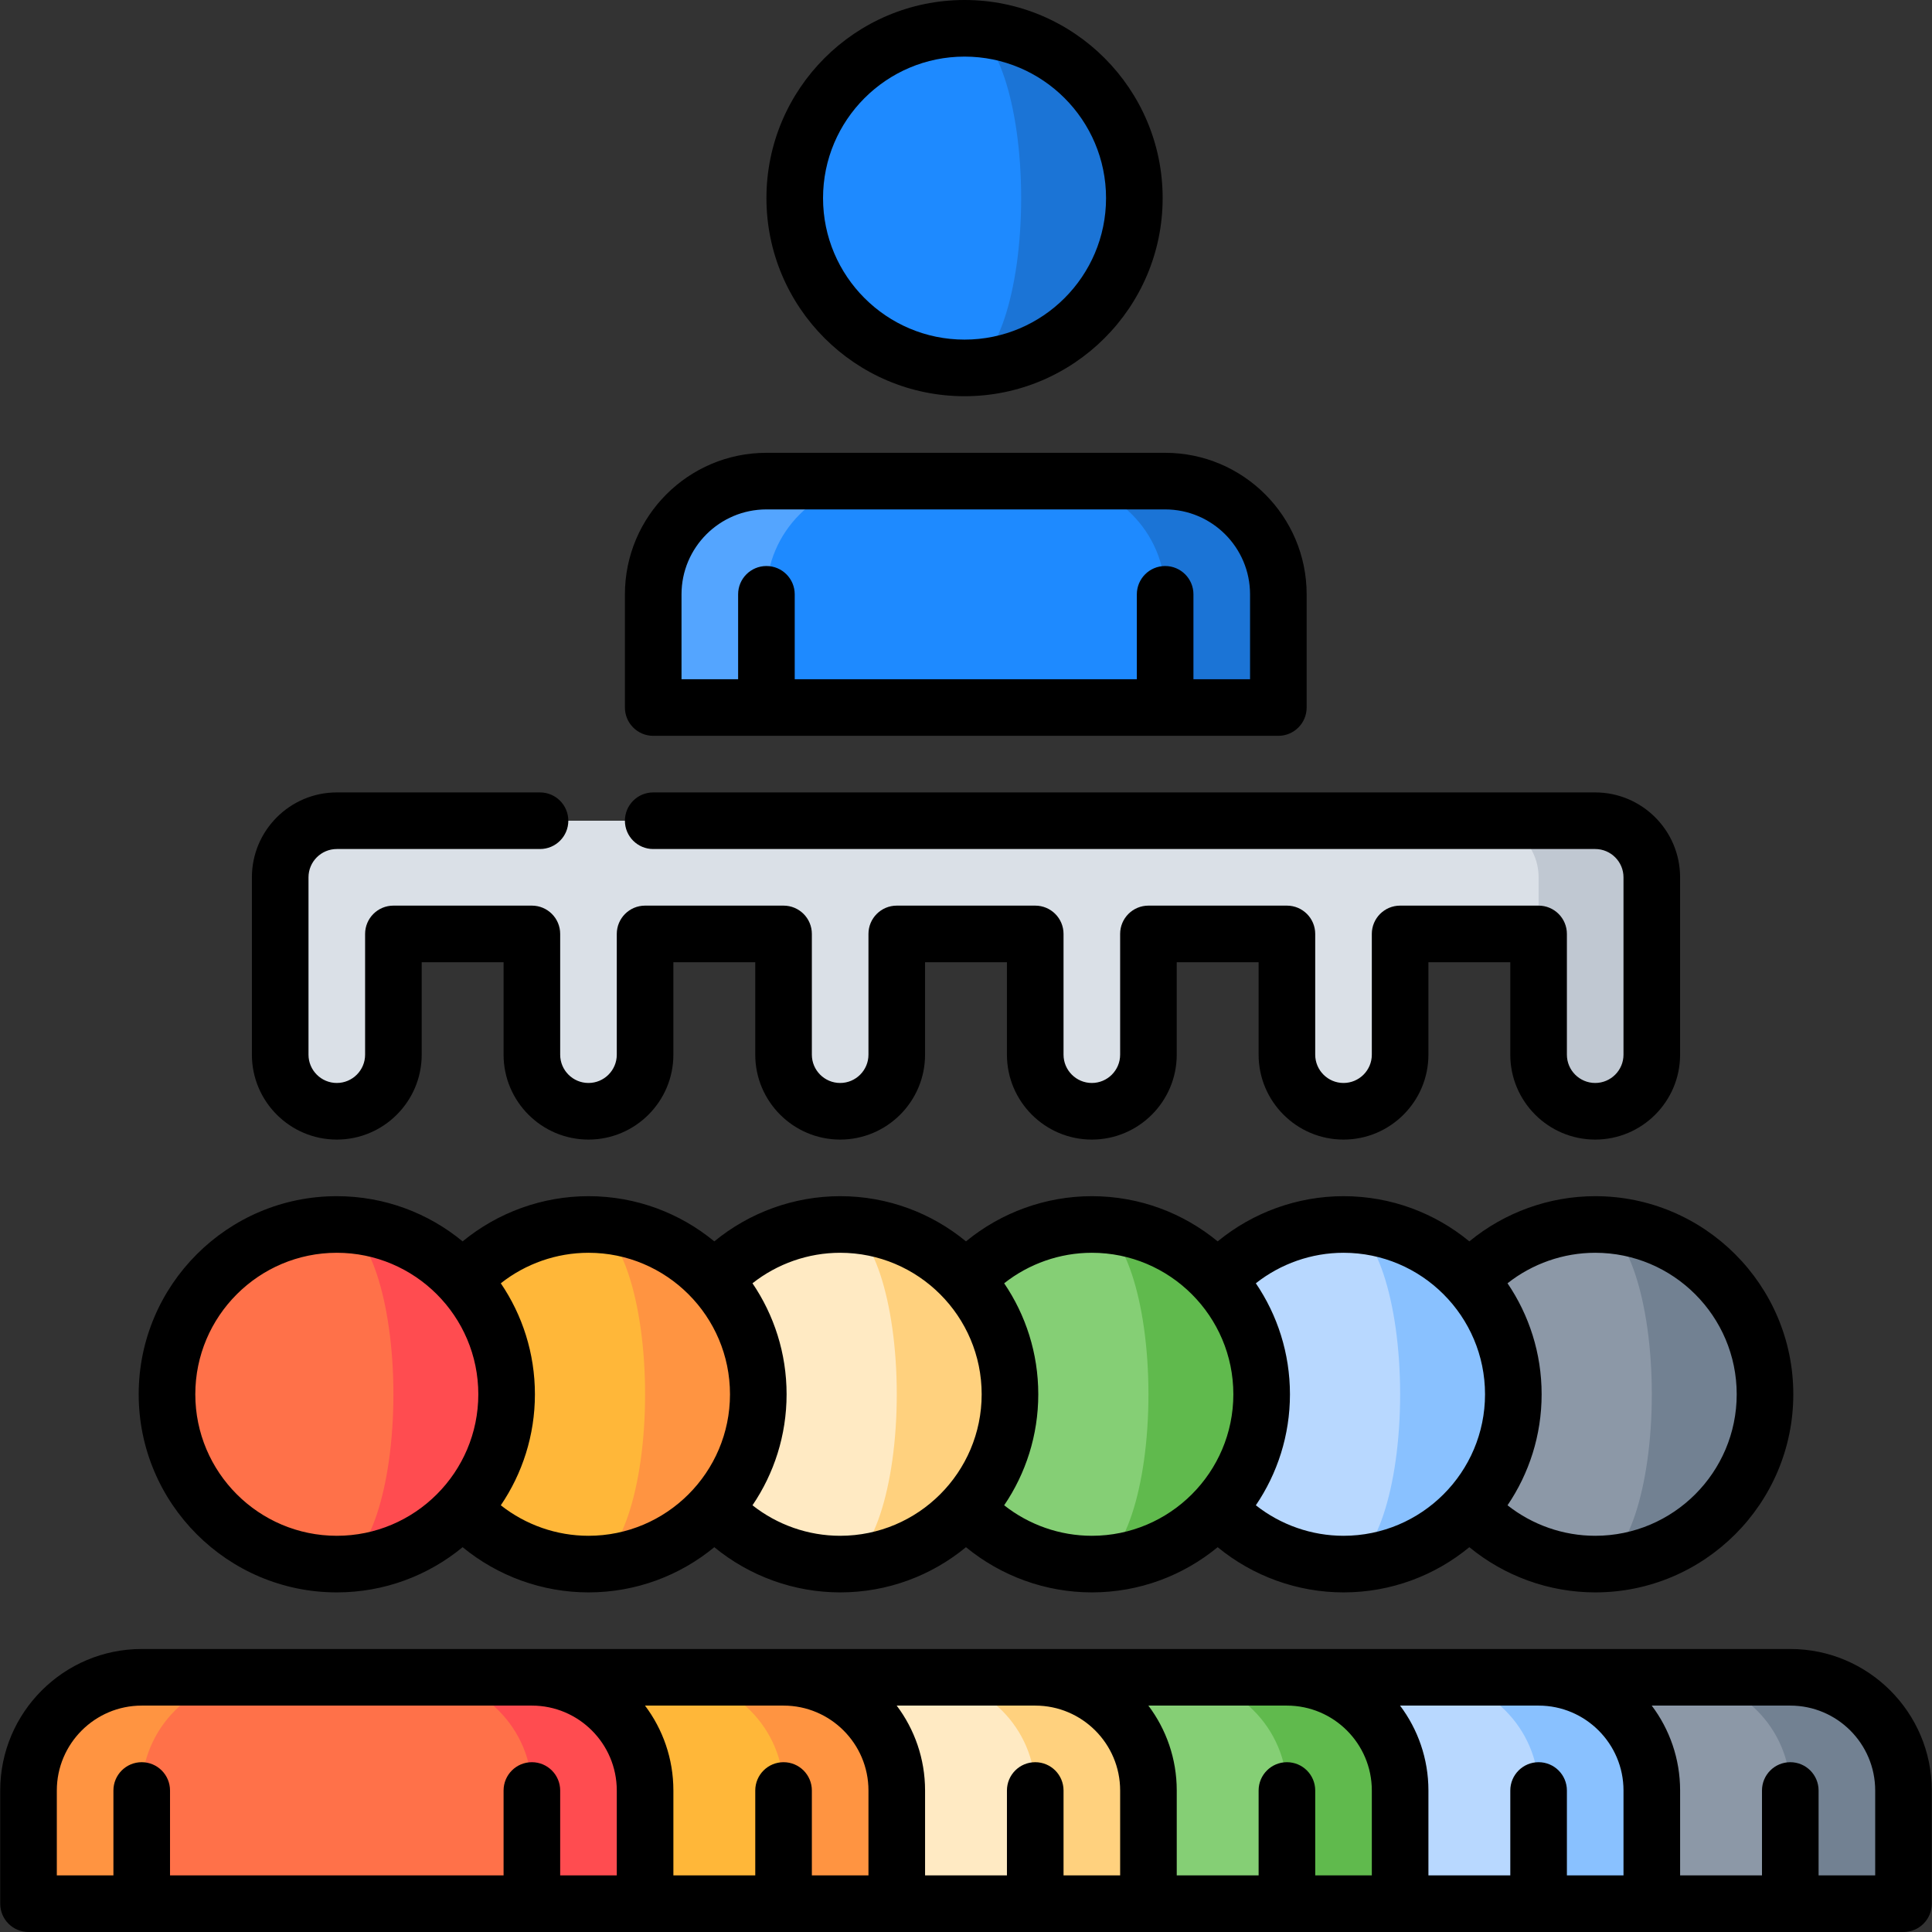 <svg id="Capa_1" enable-background="new 0 0 512 512" height="512" viewBox="0 0 512 512" width="512" xmlns="http://www.w3.org/2000/svg"><rect x="0" y="0" width="512" height="512" fill="#333333" stroke="none"/><g><path d="m474.445 444.5h-30l30 60h30v-30c0-16.5-13.5-30-30-30z" fill="#728192"/><path d="m444.445 444.5h-36.698v60h66.698v-30c0-16.5-13.5-30-30-30z" fill="#8c98a7"/><path d="m422.747 324.5v90c24.853 0 45-20.147 45-45s-20.147-45-45-45z" fill="#728192"/><path d="m437.747 369.5c0-24.853-6.716-45-15-45-24.853 0-45 20.147-45 45s20.147 45 45 45c8.284 0 15-20.147 15-45z" fill="#8c98a7"/><path d="m407.747 444.5h-30l30 60h30v-30c0-16.5-13.5-30-30-30z" fill="#89c1ff"/><path d="m377.747 444.5h-36.698v60h66.698v-30c0-16.5-13.5-30-30-30z" fill="#b8d8ff"/><path d="m356.049 324.5v90c24.853 0 45-20.147 45-45s-20.147-45-45-45z" fill="#89c1ff"/><path d="m371.049 369.5c0-24.853-6.716-45-15-45-24.853 0-45 20.147-45 45s20.147 45 45 45c8.284 0 15-20.147 15-45z" fill="#b8d8ff"/><path d="m341.049 444.5h-30l30 60h30v-30c0-16.5-13.5-30-30-30z" fill="#60ba4d"/><path d="m311.049 444.5h-36.698v60h66.698v-30c0-16.5-13.5-30-30-30z" fill="#85cf75"/><path d="m289.351 324.5v90c24.853 0 45-20.147 45-45s-20.147-45-45-45z" fill="#60ba4d"/><path d="m304.351 369.5c0-24.853-6.716-45-15-45-24.853 0-45 20.147-45 45s20.147 45 45 45c8.284 0 15-20.147 15-45z" fill="#85cf75"/><path d="m274.351 444.5h-30l30 60h30v-30c0-16.5-13.5-30-30-30z" fill="#ffd17e"/><path d="m244.351 444.5h-36.698v60h66.698v-30c0-16.5-13.5-30-30-30z" fill="#ffeac3"/><path d="m222.653 324.5v90c24.853 0 45-20.147 45-45s-20.147-45-45-45z" fill="#ffd17e"/><path d="m237.653 369.5c0-24.853-6.716-45-15-45-24.853 0-45 20.147-45 45s20.147 45 45 45c8.284 0 15-20.147 15-45z" fill="#ffeac3"/><path d="m207.653 444.5h-30l30 60h30v-30c0-16.5-13.5-30-30-30z" fill="#ff9441"/><path d="m177.653 444.5h-36.698v60h66.698v-30c0-16.5-13.5-30-30-30z" fill="#ffb739"/><path d="m155.955 324.5v90c24.853 0 45-20.147 45-45s-20.147-45-45-45z" fill="#ff9441"/><path d="m170.955 369.5c0-24.853-6.716-45-15-45-24.853 0-45 20.147-45 45s20.147 45 45 45c8.284 0 15-20.147 15-45z" fill="#ffb739"/><path d="m140.955 444.5h-30l30 60h30v-30c0-16.5-13.5-30-30-30z" fill="#ff4c50"/><path d="m37.555 444.5c-16.5 0-30 13.5-30 30v30h30l30-60z" fill="#ff9441"/><path d="m110.955 444.5h-43.4c-16.5 0-30 13.5-30 30v30h103.4v-30c0-16.5-13.5-30-30-30z" fill="#ff7149"/><path d="m89.257 324.5v90c24.853 0 45-20.147 45-45s-20.147-45-45-45z" fill="#ff4c50"/><path d="m104.257 369.5c0-24.853-6.716-45-15-45-24.853 0-45 20.147-45 45s20.147 45 45 45c8.284 0 15-20.147 15-45z" fill="#ff7149"/><path d="m422.747 217.5h-30l15 30v32c0 8.284 6.716 15 15 15s15-6.716 15-15v-47c0-8.284-6.716-15-15-15z" fill="#c0c8d2"/><path d="m392.747 217.5h-303.49c-8.284 0-15 6.716-15 15v47c0 8.284 6.716 15 15 15s15-6.716 15-15v-32h36.698v32c0 8.284 6.716 15 15 15s15-6.716 15-15v-32h36.698v32c0 8.284 6.716 15 15 15s15-6.716 15-15v-32h36.698v32c0 8.284 6.716 15 15 15s15-6.716 15-15v-32h36.698v32c0 8.284 6.716 15 15 15s15-6.716 15-15v-32h36.698v-15c0-8.284-6.716-15-15-15z" fill="#dae0e7"/><path d="m308.778 127.5h-30l30 60h30v-30c0-16.5-13.5-30-30-30z" fill="#1b74d6"/><path d="m203.112 127.5c-16.5 0-30 13.5-30 30v30h30l30-60z" fill="#54a5ff"/><path d="m278.778 127.5h-45.667c-16.5 0-30 13.5-30 30v30h105.666l.001-30c0-16.5-13.5-30-30-30z" fill="#1e8aff"/><path d="m255.616 7.5v90c24.853 0 45-20.147 45-45s-20.147-45-45-45z" fill="#1b74d6"/><path d="m270.616 52.5c0-24.853-6.716-45-15-45-24.853 0-45 20.147-45 45s20.147 45 45 45c8.284 0 15-20.147 15-45z" fill="#1e8aff"/><path d="m474.443 437h-436.886c-20.678 0-37.5 16.822-37.5 37.5v30c0 4.142 3.357 7.5 7.5 7.5h496.887c4.143 0 7.5-3.358 7.5-7.5v-30c-.001-20.678-16.823-37.5-37.501-37.5zm-44.198 37.5v22.5h-15v-22.5c0-4.142-3.357-7.5-7.5-7.5s-7.5 3.358-7.5 7.5v22.5h-21.698v-22.5c0-8.436-2.801-16.228-7.52-22.5h36.719c12.405 0 22.499 10.093 22.499 22.5zm-66.698 0v22.5h-15v-22.5c0-4.142-3.357-7.5-7.5-7.5s-7.5 3.358-7.5 7.5v22.5h-21.698v-22.5c0-8.436-2.801-16.228-7.52-22.5h36.719c12.405 0 22.499 10.093 22.499 22.5zm-66.698 0v22.5h-15v-22.5c0-4.142-3.357-7.5-7.5-7.5s-7.5 3.358-7.5 7.5v22.5h-21.697v-22.5c0-8.436-2.801-16.228-7.52-22.5h36.718c12.405 0 22.499 10.093 22.499 22.5zm-66.698 0v22.5h-15v-22.5c0-4.142-3.357-7.5-7.5-7.5s-7.5 3.358-7.5 7.5v22.5h-21.698v-22.5c0-8.436-2.801-16.228-7.52-22.5h36.719c12.406 0 22.499 10.093 22.499 22.5zm-215.094 0c0-12.407 10.094-22.5 22.5-22.5h103.396c12.406 0 22.5 10.093 22.5 22.5v22.5h-15v-22.5c0-4.142-3.357-7.5-7.5-7.5s-7.5 3.358-7.5 7.5v22.5h-88.396v-22.5c0-4.142-3.357-7.5-7.5-7.5s-7.5 3.358-7.5 7.5v22.5h-15zm481.886 22.5h-15v-22.5c0-4.142-3.357-7.5-7.5-7.5s-7.5 3.358-7.5 7.5v22.5h-21.698v-22.5c0-8.436-2.801-16.228-7.52-22.5h36.719c12.406 0 22.5 10.093 22.5 22.5v22.5z"/><path d="m89.255 422c12.651 0 24.27-4.498 33.344-11.979 9.338 7.676 21.135 11.979 33.354 11.979 12.651 0 24.27-4.498 33.344-11.979 9.339 7.676 21.136 11.979 33.354 11.979 12.651 0 24.27-4.498 33.344-11.979 9.339 7.676 21.135 11.979 33.353 11.979 12.651 0 24.271-4.499 33.345-11.979 9.339 7.676 21.135 11.979 33.354 11.979 12.651 0 24.271-4.499 33.345-11.979 9.338 7.676 21.135 11.979 33.354 11.979 28.948 0 52.5-23.551 52.5-52.5s-23.552-52.5-52.5-52.5c-12.219 0-24.016 4.303-33.354 11.979-9.074-7.48-20.694-11.979-33.344-11.979-12.218 0-24.015 4.303-33.354 11.979-9.075-7.48-20.694-11.979-33.345-11.979-12.218 0-24.014 4.303-33.353 11.979-9.074-7.48-20.694-11.979-33.344-11.979-12.218 0-24.015 4.303-33.354 11.979-9.074-7.48-20.694-11.979-33.344-11.979-12.219 0-24.016 4.303-33.354 11.979-9.075-7.481-20.694-11.979-33.345-11.979-28.948 0-52.5 23.551-52.5 52.5s23.552 52.5 52.5 52.5zm370.99-52.5c0 20.678-16.822 37.5-37.5 37.5-8.472 0-16.662-2.896-23.237-8.082 5.702-8.397 9.039-18.525 9.039-29.418s-3.337-21.021-9.039-29.418c6.575-5.186 14.765-8.082 23.237-8.082 20.678 0 37.5 16.822 37.5 37.5zm-66.698 0c0 20.678-16.822 37.5-37.5 37.5-8.471 0-16.661-2.896-23.237-8.083 5.702-8.397 9.039-18.524 9.039-29.417s-3.337-21.02-9.039-29.418c6.576-5.186 14.765-8.082 23.237-8.082 20.678 0 37.5 16.822 37.5 37.5zm-66.698 0c0 20.678-16.822 37.5-37.5 37.5-8.471 0-16.661-2.896-23.236-8.082 5.702-8.397 9.039-18.525 9.039-29.418s-3.337-21.021-9.039-29.418c6.575-5.186 14.765-8.082 23.236-8.082 20.677 0 37.5 16.822 37.5 37.5zm-66.698 0c0 20.678-16.822 37.5-37.5 37.5-8.472 0-16.662-2.896-23.237-8.082 5.702-8.397 9.039-18.525 9.039-29.418s-3.337-21.021-9.039-29.418c6.575-5.186 14.765-8.082 23.237-8.082 20.678 0 37.5 16.822 37.5 37.5zm-66.698 0c0 20.678-16.822 37.5-37.5 37.5-8.472 0-16.662-2.896-23.237-8.082 5.702-8.397 9.039-18.525 9.039-29.418s-3.337-21.021-9.039-29.418c6.575-5.186 14.765-8.082 23.237-8.082 20.678 0 37.5 16.822 37.5 37.5zm-104.198-37.5c20.678 0 37.5 16.822 37.5 37.5s-16.822 37.5-37.5 37.5-37.5-16.822-37.5-37.5 16.822-37.5 37.5-37.5z"/><path d="m89.255 302c12.406 0 22.5-10.093 22.5-22.5v-24.5h21.698v24.5c0 12.407 10.094 22.5 22.5 22.5s22.5-10.093 22.5-22.5v-24.5h21.698v24.5c0 12.407 10.094 22.5 22.5 22.5s22.5-10.093 22.5-22.5v-24.5h21.697v24.5c0 12.407 10.094 22.5 22.5 22.5s22.5-10.093 22.5-22.5v-24.5h21.698v24.5c0 12.407 10.094 22.5 22.5 22.5s22.5-10.093 22.5-22.5v-24.5h21.698v24.5c0 12.407 10.094 22.5 22.5 22.5s22.5-10.093 22.5-22.5v-47c0-12.407-10.094-22.5-22.5-22.5h-249.635c-4.143 0-7.5 3.358-7.5 7.5s3.357 7.5 7.5 7.5h249.636c4.136 0 7.5 3.364 7.5 7.5v47c0 4.136-3.364 7.5-7.5 7.5s-7.5-3.364-7.5-7.5v-32c0-4.142-3.357-7.5-7.5-7.5h-36.698c-4.143 0-7.5 3.358-7.5 7.5v32c0 4.136-3.364 7.5-7.5 7.5s-7.5-3.364-7.5-7.5v-32c0-4.142-3.357-7.5-7.5-7.5h-36.698c-4.143 0-7.5 3.358-7.5 7.5v32c0 4.136-3.364 7.5-7.5 7.5s-7.5-3.364-7.5-7.5v-32c0-4.142-3.357-7.5-7.5-7.5h-36.697c-4.143 0-7.5 3.358-7.5 7.5v32c0 4.136-3.364 7.5-7.5 7.5s-7.5-3.364-7.5-7.5v-32c0-4.142-3.357-7.5-7.5-7.5h-36.698c-4.143 0-7.5 3.358-7.5 7.5v32c0 4.136-3.364 7.5-7.5 7.5s-7.5-3.364-7.5-7.5v-32c0-4.142-3.357-7.5-7.5-7.5h-36.698c-4.143 0-7.5 3.358-7.5 7.5v32c0 4.136-3.364 7.5-7.5 7.5s-7.5-3.364-7.5-7.5v-47c0-4.136 3.364-7.5 7.5-7.5h53.854c4.143 0 7.5-3.358 7.5-7.5s-3.357-7.5-7.5-7.5h-53.855c-12.406 0-22.5 10.093-22.5 22.5v47c0 12.407 10.094 22.5 22.5 22.5z"/><path d="m173.109 195h165.667c4.143 0 7.5-3.358 7.5-7.5v-30c0-20.678-16.822-37.5-37.5-37.5h-105.667c-20.678 0-37.5 16.822-37.5 37.5v30c0 4.142 3.358 7.5 7.5 7.5zm7.5-37.5c0-12.407 10.094-22.5 22.5-22.5h105.667c12.406 0 22.5 10.093 22.5 22.5v22.5h-15.001v-22.5c0-4.142-3.357-7.5-7.5-7.5s-7.5 3.358-7.5 7.5v22.5h-90.666v-22.5c0-4.142-3.357-7.5-7.5-7.5s-7.5 3.358-7.5 7.5v22.5h-15z"/><path d="m255.614 105c28.948 0 52.5-23.551 52.5-52.5s-23.551-52.5-52.5-52.5-52.5 23.551-52.5 52.5 23.552 52.5 52.5 52.5zm0-90c20.678 0 37.5 16.822 37.5 37.5s-16.822 37.5-37.5 37.5-37.5-16.822-37.5-37.5 16.823-37.5 37.5-37.5z"/></g></svg>